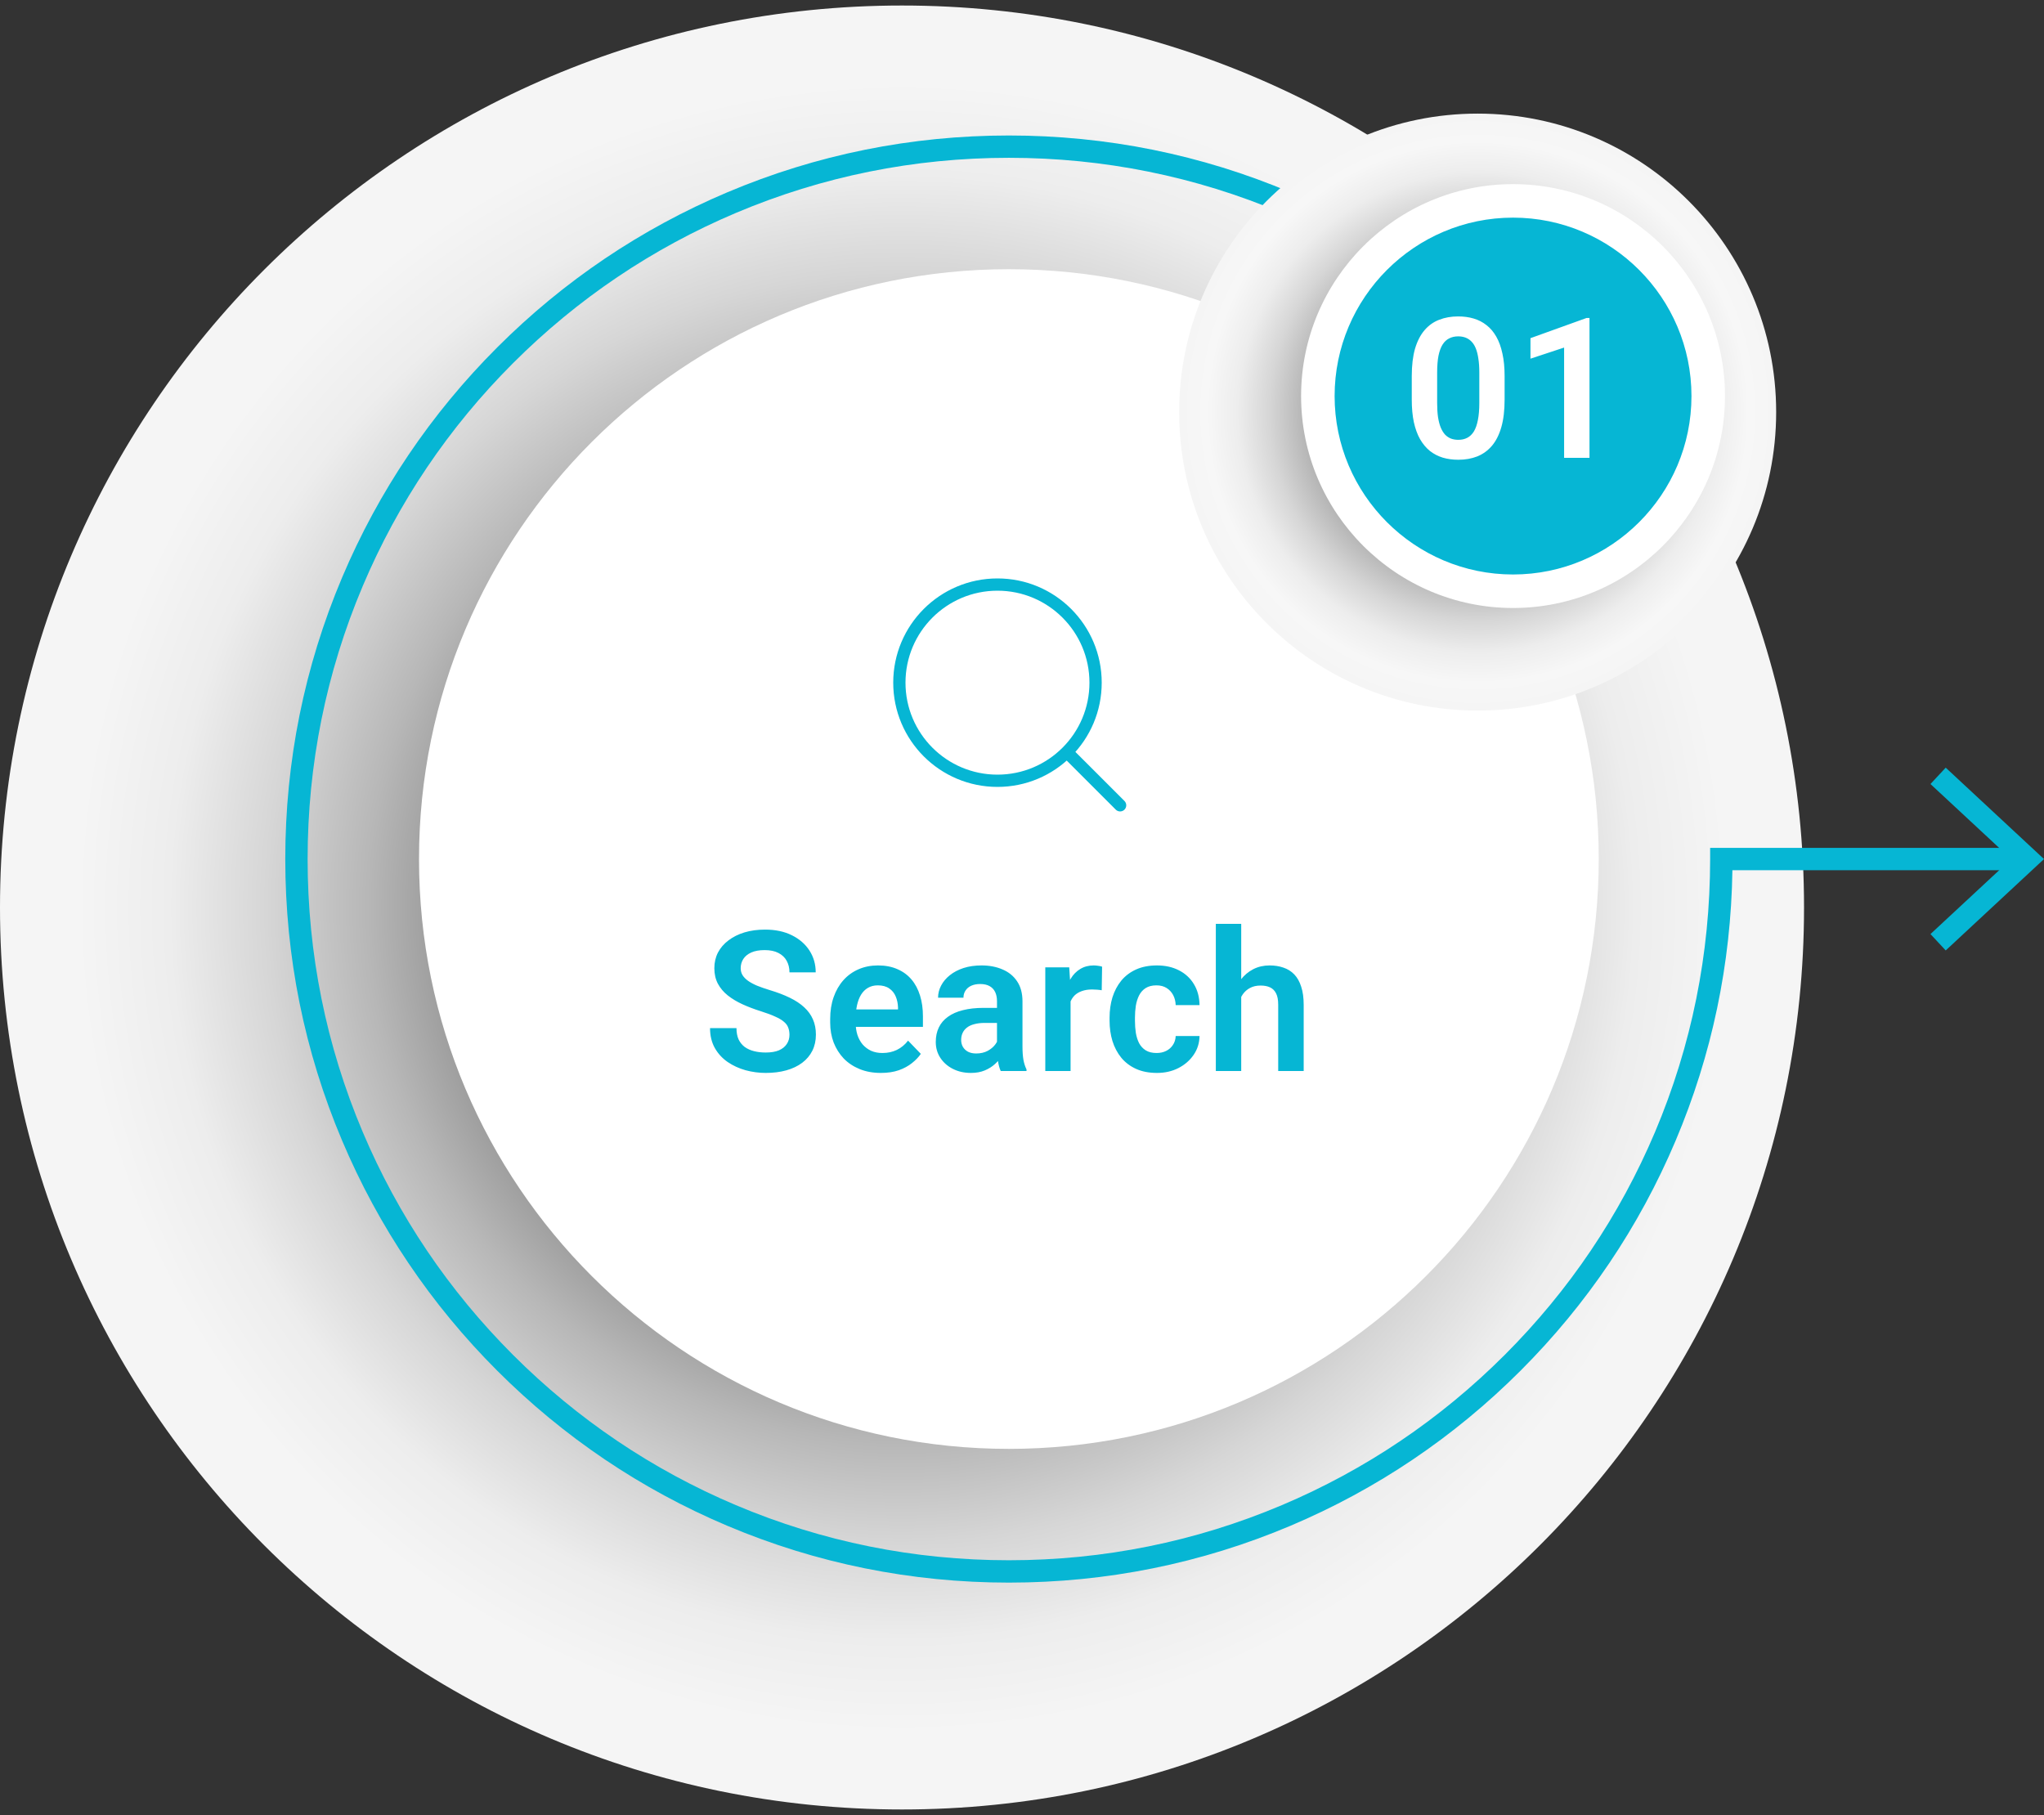 <svg width="250" height="222" viewBox="0 0 250 222" fill="none" xmlns="http://www.w3.org/2000/svg">
<rect x="0" y="0" width="250" height="222" fill="#333333" stroke="none"/>
<path d="M110.325 221.325C171.255 221.325 220.65 171.931 220.65 111C220.65 50.069 171.255 0.675 110.325 0.675C49.394 0.675 0 50.069 0 111C0 171.931 49.394 221.325 110.325 221.325Z" fill="url(#paint0_radial_123_50)"/>
<path d="M123.395 177.218C163.24 177.218 195.54 144.917 195.54 105.072C195.54 65.228 163.24 32.927 123.395 32.927C83.55 32.927 51.249 65.228 51.249 105.072C51.249 144.917 83.55 177.218 123.395 177.218Z" fill="white"/>
<path d="M123.395 193.575C111.448 193.575 99.857 191.235 88.945 186.62C78.406 182.163 68.942 175.782 60.814 167.654C52.686 159.526 46.305 150.061 41.848 139.522C37.232 128.61 34.892 117.019 34.892 105.073C34.892 93.126 37.232 81.535 41.848 70.623C46.305 60.084 52.687 50.62 60.814 42.493C68.939 34.367 78.405 27.985 88.945 23.527C99.856 18.912 111.447 16.572 123.395 16.572C135.343 16.572 146.934 18.912 157.844 23.527C168.385 27.985 177.849 34.367 185.976 42.493L184.043 44.424C176.167 36.548 166.995 30.363 156.78 26.042C146.208 21.57 134.975 19.302 123.395 19.302C111.815 19.302 100.583 21.57 90.01 26.042C79.795 30.363 70.623 36.547 62.746 44.424C54.869 52.302 48.684 61.474 44.364 71.688C39.892 82.261 37.625 93.494 37.625 105.073C37.625 116.652 39.892 127.883 44.364 138.458C48.684 148.671 54.869 157.843 62.746 165.721C70.624 173.599 79.796 179.783 90.01 184.102C100.583 188.574 111.816 190.841 123.395 190.841C134.974 190.841 146.205 188.574 156.78 184.102C166.993 179.782 176.165 173.598 184.043 165.721C191.921 157.843 198.105 148.67 202.426 138.458C206.898 127.885 209.165 116.652 209.165 105.073V103.706H247.036V106.439H211.889C211.717 117.903 209.382 129.027 204.943 139.522C200.486 150.061 194.105 159.526 185.977 167.654C177.849 175.782 168.385 182.163 157.846 186.62C146.933 191.235 135.343 193.575 123.395 193.575Z" fill="#06B6D4"/>
<path d="M237.978 116.252L236.114 114.25L245.986 105.075L236.114 95.898L237.978 93.895L250 105.075L237.978 116.252Z" fill="#06B6D4"/>
<path d="M180.732 86.914C200.895 86.914 217.241 70.569 217.241 50.405C217.241 30.241 200.895 13.896 180.732 13.896C160.568 13.896 144.222 30.241 144.222 50.405C144.222 70.569 160.568 86.914 180.732 86.914Z" fill="url(#paint1_radial_123_50)"/>
<path d="M201.936 65.326C211.26 56.002 211.26 40.886 201.936 31.563C192.613 22.24 177.497 22.24 168.174 31.563C158.851 40.886 158.851 56.002 168.174 65.326C177.497 74.649 192.613 74.649 201.936 65.326Z" fill="#06B6D4"/>
<path d="M185.059 74.368C170.764 74.368 159.135 62.738 159.135 48.444C159.135 34.149 170.764 22.52 185.059 22.52C199.353 22.52 210.983 34.149 210.983 48.444C210.983 62.738 199.353 74.368 185.059 74.368ZM185.059 26.62C173.025 26.62 163.235 36.411 163.235 48.444C163.235 60.477 173.026 70.268 185.059 70.268C197.093 70.268 206.882 60.477 206.882 48.444C206.882 36.411 197.091 26.62 185.059 26.62Z" fill="white"/>
<path d="M184.027 46.004V48.875C184.027 50.188 183.895 51.309 183.629 52.238C183.363 53.168 182.98 53.93 182.48 54.523C181.98 55.109 181.383 55.543 180.688 55.824C179.992 56.098 179.219 56.234 178.367 56.234C177.688 56.234 177.055 56.148 176.469 55.977C175.883 55.797 175.355 55.523 174.887 55.156C174.426 54.781 174.027 54.305 173.691 53.727C173.363 53.148 173.109 52.457 172.93 51.652C172.758 50.848 172.672 49.922 172.672 48.875V46.004C172.672 44.691 172.805 43.574 173.07 42.652C173.344 41.73 173.73 40.977 174.23 40.391C174.73 39.805 175.328 39.379 176.023 39.113C176.719 38.84 177.492 38.703 178.344 38.703C179.031 38.703 179.664 38.789 180.242 38.961C180.828 39.133 181.352 39.402 181.812 39.77C182.281 40.129 182.68 40.598 183.008 41.176C183.336 41.746 183.586 42.434 183.758 43.238C183.938 44.035 184.027 44.957 184.027 46.004ZM180.934 49.297V45.57C180.934 44.914 180.895 44.344 180.816 43.859C180.746 43.367 180.641 42.949 180.5 42.605C180.359 42.262 180.184 41.984 179.973 41.773C179.762 41.555 179.52 41.395 179.246 41.293C178.973 41.191 178.672 41.141 178.344 41.141C177.938 41.141 177.574 41.223 177.254 41.387C176.934 41.543 176.664 41.793 176.445 42.137C176.227 42.48 176.059 42.938 175.941 43.508C175.832 44.07 175.777 44.758 175.777 45.57V49.297C175.777 49.953 175.812 50.527 175.883 51.02C175.961 51.512 176.07 51.934 176.211 52.285C176.359 52.637 176.535 52.926 176.738 53.152C176.949 53.371 177.191 53.535 177.465 53.645C177.738 53.746 178.039 53.797 178.367 53.797C178.781 53.797 179.145 53.715 179.457 53.551C179.777 53.387 180.047 53.129 180.266 52.777C180.484 52.418 180.648 51.953 180.758 51.383C180.875 50.805 180.934 50.109 180.934 49.297ZM194.41 38.891V56H191.305V42.512L187.191 43.871V41.363L194.059 38.891H194.41Z" fill="white"/>
<path d="M131 92.5L137 98.5" stroke="#06B6D4" stroke-width="1.5" stroke-linecap="round" stroke-linejoin="round"/>
<path d="M110 83.5C110 90.127 115.373 95.5 122 95.5C125.319 95.5 128.324 94.152 130.497 91.974C132.662 89.803 134 86.808 134 83.5C134 76.873 128.627 71.5 122 71.5C115.373 71.5 110 76.873 110 83.5Z" stroke="#06B6D4" stroke-width="1.5" stroke-linecap="round" stroke-linejoin="round"/>
<path d="M96.559 126.57C96.559 126.242 96.508 125.949 96.406 125.691C96.312 125.426 96.137 125.188 95.879 124.977C95.629 124.758 95.273 124.547 94.812 124.344C94.359 124.133 93.773 123.914 93.055 123.688C92.258 123.438 91.516 123.156 90.828 122.844C90.141 122.531 89.535 122.168 89.012 121.754C88.496 121.34 88.094 120.863 87.805 120.324C87.516 119.777 87.371 119.145 87.371 118.426C87.371 117.723 87.519 117.082 87.816 116.504C88.121 115.926 88.551 115.43 89.106 115.016C89.66 114.594 90.312 114.27 91.062 114.043C91.82 113.816 92.656 113.703 93.57 113.703C94.836 113.703 95.93 113.934 96.852 114.395C97.781 114.855 98.5 115.48 99.008 116.27C99.516 117.059 99.769 117.945 99.769 118.93H96.559C96.559 118.398 96.445 117.93 96.219 117.523C96 117.117 95.664 116.797 95.211 116.562C94.766 116.328 94.203 116.211 93.523 116.211C92.867 116.211 92.32 116.309 91.883 116.504C91.453 116.699 91.129 116.965 90.91 117.301C90.699 117.637 90.594 118.012 90.594 118.426C90.594 118.738 90.668 119.02 90.816 119.27C90.965 119.512 91.188 119.742 91.484 119.961C91.781 120.172 92.148 120.371 92.586 120.559C93.031 120.738 93.547 120.918 94.133 121.098C95.07 121.379 95.891 121.691 96.594 122.035C97.305 122.379 97.894 122.77 98.363 123.207C98.84 123.645 99.195 124.137 99.43 124.684C99.672 125.23 99.793 125.852 99.793 126.547C99.793 127.281 99.648 127.938 99.359 128.516C99.07 129.094 98.656 129.586 98.117 129.992C97.578 130.398 96.93 130.707 96.172 130.918C95.422 131.129 94.582 131.234 93.652 131.234C92.824 131.234 92.004 131.125 91.191 130.906C90.387 130.68 89.656 130.344 89 129.898C88.344 129.445 87.82 128.875 87.43 128.188C87.039 127.492 86.844 126.68 86.844 125.75H90.078C90.078 126.289 90.164 126.75 90.336 127.133C90.516 127.508 90.766 127.816 91.086 128.059C91.414 128.293 91.797 128.465 92.234 128.574C92.672 128.684 93.144 128.738 93.652 128.738C94.309 128.738 94.848 128.648 95.269 128.469C95.699 128.281 96.019 128.023 96.231 127.695C96.449 127.367 96.559 126.992 96.559 126.57ZM107.738 131.234C106.777 131.234 105.914 131.078 105.148 130.766C104.383 130.453 103.73 130.02 103.191 129.465C102.66 128.902 102.25 128.25 101.961 127.508C101.68 126.758 101.539 125.953 101.539 125.094V124.625C101.539 123.648 101.68 122.762 101.961 121.965C102.242 121.16 102.641 120.469 103.156 119.891C103.672 119.312 104.289 118.867 105.008 118.555C105.727 118.242 106.52 118.086 107.387 118.086C108.285 118.086 109.078 118.238 109.766 118.543C110.453 118.84 111.027 119.262 111.488 119.809C111.949 120.355 112.297 121.012 112.531 121.777C112.766 122.535 112.883 123.375 112.883 124.297V125.598H102.945V123.465H109.836V123.23C109.82 122.738 109.727 122.289 109.555 121.883C109.383 121.469 109.117 121.141 108.758 120.898C108.398 120.648 107.934 120.523 107.363 120.523C106.902 120.523 106.5 120.625 106.156 120.828C105.82 121.023 105.539 121.305 105.312 121.672C105.094 122.031 104.93 122.461 104.82 122.961C104.711 123.461 104.656 124.016 104.656 124.625V125.094C104.656 125.625 104.727 126.117 104.867 126.57C105.016 127.023 105.23 127.418 105.512 127.754C105.801 128.082 106.145 128.34 106.543 128.527C106.949 128.707 107.41 128.797 107.926 128.797C108.574 128.797 109.16 128.672 109.684 128.422C110.215 128.164 110.676 127.785 111.066 127.285L112.625 128.902C112.359 129.293 112 129.668 111.547 130.027C111.102 130.387 110.562 130.68 109.93 130.906C109.297 131.125 108.566 131.234 107.738 131.234ZM121.941 128.305V122.457C121.941 122.027 121.867 121.656 121.719 121.344C121.57 121.031 121.344 120.789 121.039 120.617C120.734 120.445 120.348 120.359 119.879 120.359C119.465 120.359 119.102 120.43 118.789 120.57C118.484 120.711 118.25 120.91 118.086 121.168C117.922 121.418 117.84 121.707 117.84 122.035H114.734C114.734 121.512 114.859 121.016 115.109 120.547C115.359 120.07 115.715 119.648 116.176 119.281C116.645 118.906 117.203 118.613 117.852 118.402C118.508 118.191 119.242 118.086 120.055 118.086C121.016 118.086 121.871 118.25 122.621 118.578C123.379 118.898 123.973 119.383 124.402 120.031C124.84 120.68 125.059 121.496 125.059 122.48V128.012C125.059 128.645 125.098 129.188 125.176 129.641C125.262 130.086 125.387 130.473 125.551 130.801V131H122.398C122.25 130.68 122.137 130.273 122.059 129.781C121.98 129.281 121.941 128.789 121.941 128.305ZM122.375 123.277L122.398 125.117H120.441C119.957 125.117 119.531 125.168 119.164 125.27C118.797 125.363 118.496 125.504 118.262 125.691C118.027 125.871 117.852 126.09 117.734 126.348C117.617 126.598 117.559 126.883 117.559 127.203C117.559 127.516 117.629 127.797 117.77 128.047C117.918 128.297 118.129 128.496 118.402 128.645C118.684 128.785 119.012 128.855 119.387 128.855C119.934 128.855 120.41 128.746 120.816 128.527C121.223 128.301 121.539 128.027 121.766 127.707C121.992 127.387 122.113 127.082 122.129 126.793L123.02 128.129C122.91 128.449 122.746 128.789 122.527 129.148C122.309 129.508 122.027 129.844 121.684 130.156C121.34 130.469 120.926 130.727 120.441 130.93C119.957 131.133 119.395 131.234 118.754 131.234C117.934 131.234 117.199 131.07 116.551 130.742C115.902 130.414 115.391 129.965 115.016 129.395C114.641 128.824 114.453 128.176 114.453 127.449C114.453 126.777 114.578 126.184 114.828 125.668C115.078 125.152 115.449 124.719 115.941 124.367C116.434 124.008 117.043 123.738 117.77 123.559C118.504 123.371 119.344 123.277 120.289 123.277H122.375ZM130.941 120.91V131H127.848V118.32H130.777L130.941 120.91ZM134.797 118.238L134.75 121.121C134.578 121.09 134.383 121.066 134.164 121.051C133.953 121.035 133.754 121.027 133.566 121.027C133.09 121.027 132.672 121.094 132.312 121.227C131.953 121.352 131.652 121.535 131.41 121.777C131.176 122.02 130.996 122.316 130.871 122.668C130.746 123.012 130.676 123.402 130.66 123.84L129.992 123.758C129.992 122.953 130.074 122.207 130.238 121.52C130.402 120.832 130.641 120.23 130.953 119.715C131.266 119.199 131.656 118.801 132.125 118.52C132.602 118.23 133.148 118.086 133.766 118.086C133.938 118.086 134.121 118.102 134.316 118.133C134.52 118.156 134.68 118.191 134.797 118.238ZM141.465 128.797C141.902 128.797 142.293 128.711 142.637 128.539C142.98 128.367 143.254 128.125 143.457 127.812C143.668 127.5 143.781 127.137 143.797 126.723H146.715C146.699 127.582 146.457 128.352 145.988 129.031C145.52 129.711 144.895 130.25 144.113 130.648C143.34 131.039 142.473 131.234 141.512 131.234C140.535 131.234 139.684 131.07 138.957 130.742C138.23 130.414 137.625 129.957 137.141 129.371C136.664 128.785 136.305 128.105 136.062 127.332C135.828 126.559 135.711 125.73 135.711 124.848V124.473C135.711 123.59 135.828 122.762 136.062 121.988C136.305 121.215 136.664 120.535 137.141 119.949C137.625 119.363 138.23 118.906 138.957 118.578C139.684 118.25 140.531 118.086 141.5 118.086C142.523 118.086 143.422 118.285 144.195 118.684C144.977 119.082 145.586 119.645 146.023 120.371C146.469 121.098 146.699 121.953 146.715 122.938H143.797C143.781 122.484 143.68 122.078 143.492 121.719C143.305 121.359 143.039 121.07 142.695 120.852C142.352 120.633 141.934 120.523 141.441 120.523C140.918 120.523 140.48 120.633 140.129 120.852C139.785 121.07 139.516 121.371 139.32 121.754C139.133 122.129 139 122.551 138.922 123.02C138.852 123.48 138.816 123.965 138.816 124.473V124.848C138.816 125.363 138.852 125.855 138.922 126.324C139 126.793 139.133 127.215 139.32 127.59C139.516 127.957 139.785 128.25 140.129 128.469C140.48 128.688 140.926 128.797 141.465 128.797ZM151.812 113V131H148.707V113H151.812ZM151.32 124.203H150.406C150.406 123.32 150.523 122.508 150.758 121.766C150.992 121.023 151.324 120.379 151.754 119.832C152.184 119.277 152.695 118.848 153.289 118.543C153.891 118.238 154.555 118.086 155.281 118.086C155.906 118.086 156.473 118.176 156.98 118.355C157.496 118.527 157.938 118.805 158.305 119.188C158.672 119.57 158.953 120.07 159.148 120.688C159.352 121.297 159.453 122.039 159.453 122.914V131H156.336V122.891C156.336 122.305 156.25 121.844 156.078 121.508C155.906 121.164 155.66 120.918 155.34 120.77C155.027 120.621 154.641 120.547 154.18 120.547C153.68 120.547 153.25 120.645 152.891 120.84C152.531 121.027 152.234 121.289 152 121.625C151.773 121.961 151.602 122.348 151.484 122.785C151.375 123.223 151.32 123.695 151.32 124.203Z" fill="#06B6D4"/>
<defs>
<radialGradient id="paint0_radial_123_50" cx="0" cy="0" r="1" gradientUnits="userSpaceOnUse" gradientTransform="translate(110.324 111) scale(110.325)">
<stop offset="0.178"/>
<stop offset="0.243" stop-color="#242424"/>
<stop offset="0.359" stop-color="#5D5D5D"/>
<stop offset="0.475" stop-color="#8F8F8F"/>
<stop offset="0.589" stop-color="#B7B7B7"/>
<stop offset="0.7" stop-color="#D6D6D6"/>
<stop offset="0.807" stop-color="#EDEDED"/>
<stop offset="0.909" stop-color="#F5F5F5"/>
<stop offset="1" stop-color="#F5F5F5"/>
</radialGradient>
<radialGradient id="paint1_radial_123_50" cx="0" cy="0" r="1" gradientUnits="userSpaceOnUse" gradientTransform="translate(180.732 50.405) scale(36.509 36.509)">
<stop offset="0.178"/>
<stop offset="0.243" stop-color="#242424"/>
<stop offset="0.359" stop-color="#5D5D5D"/>
<stop offset="0.475" stop-color="#8F8F8F"/>
<stop offset="0.589" stop-color="#B7B7B7"/>
<stop offset="0.7" stop-color="#D6D6D6"/>
<stop offset="0.807" stop-color="#EDEDED"/>
<stop offset="0.909" stop-color="#F7F7F7"/>
<stop offset="1" stop-color="#F5F5F5"/>
</radialGradient>
</defs>
</svg>
